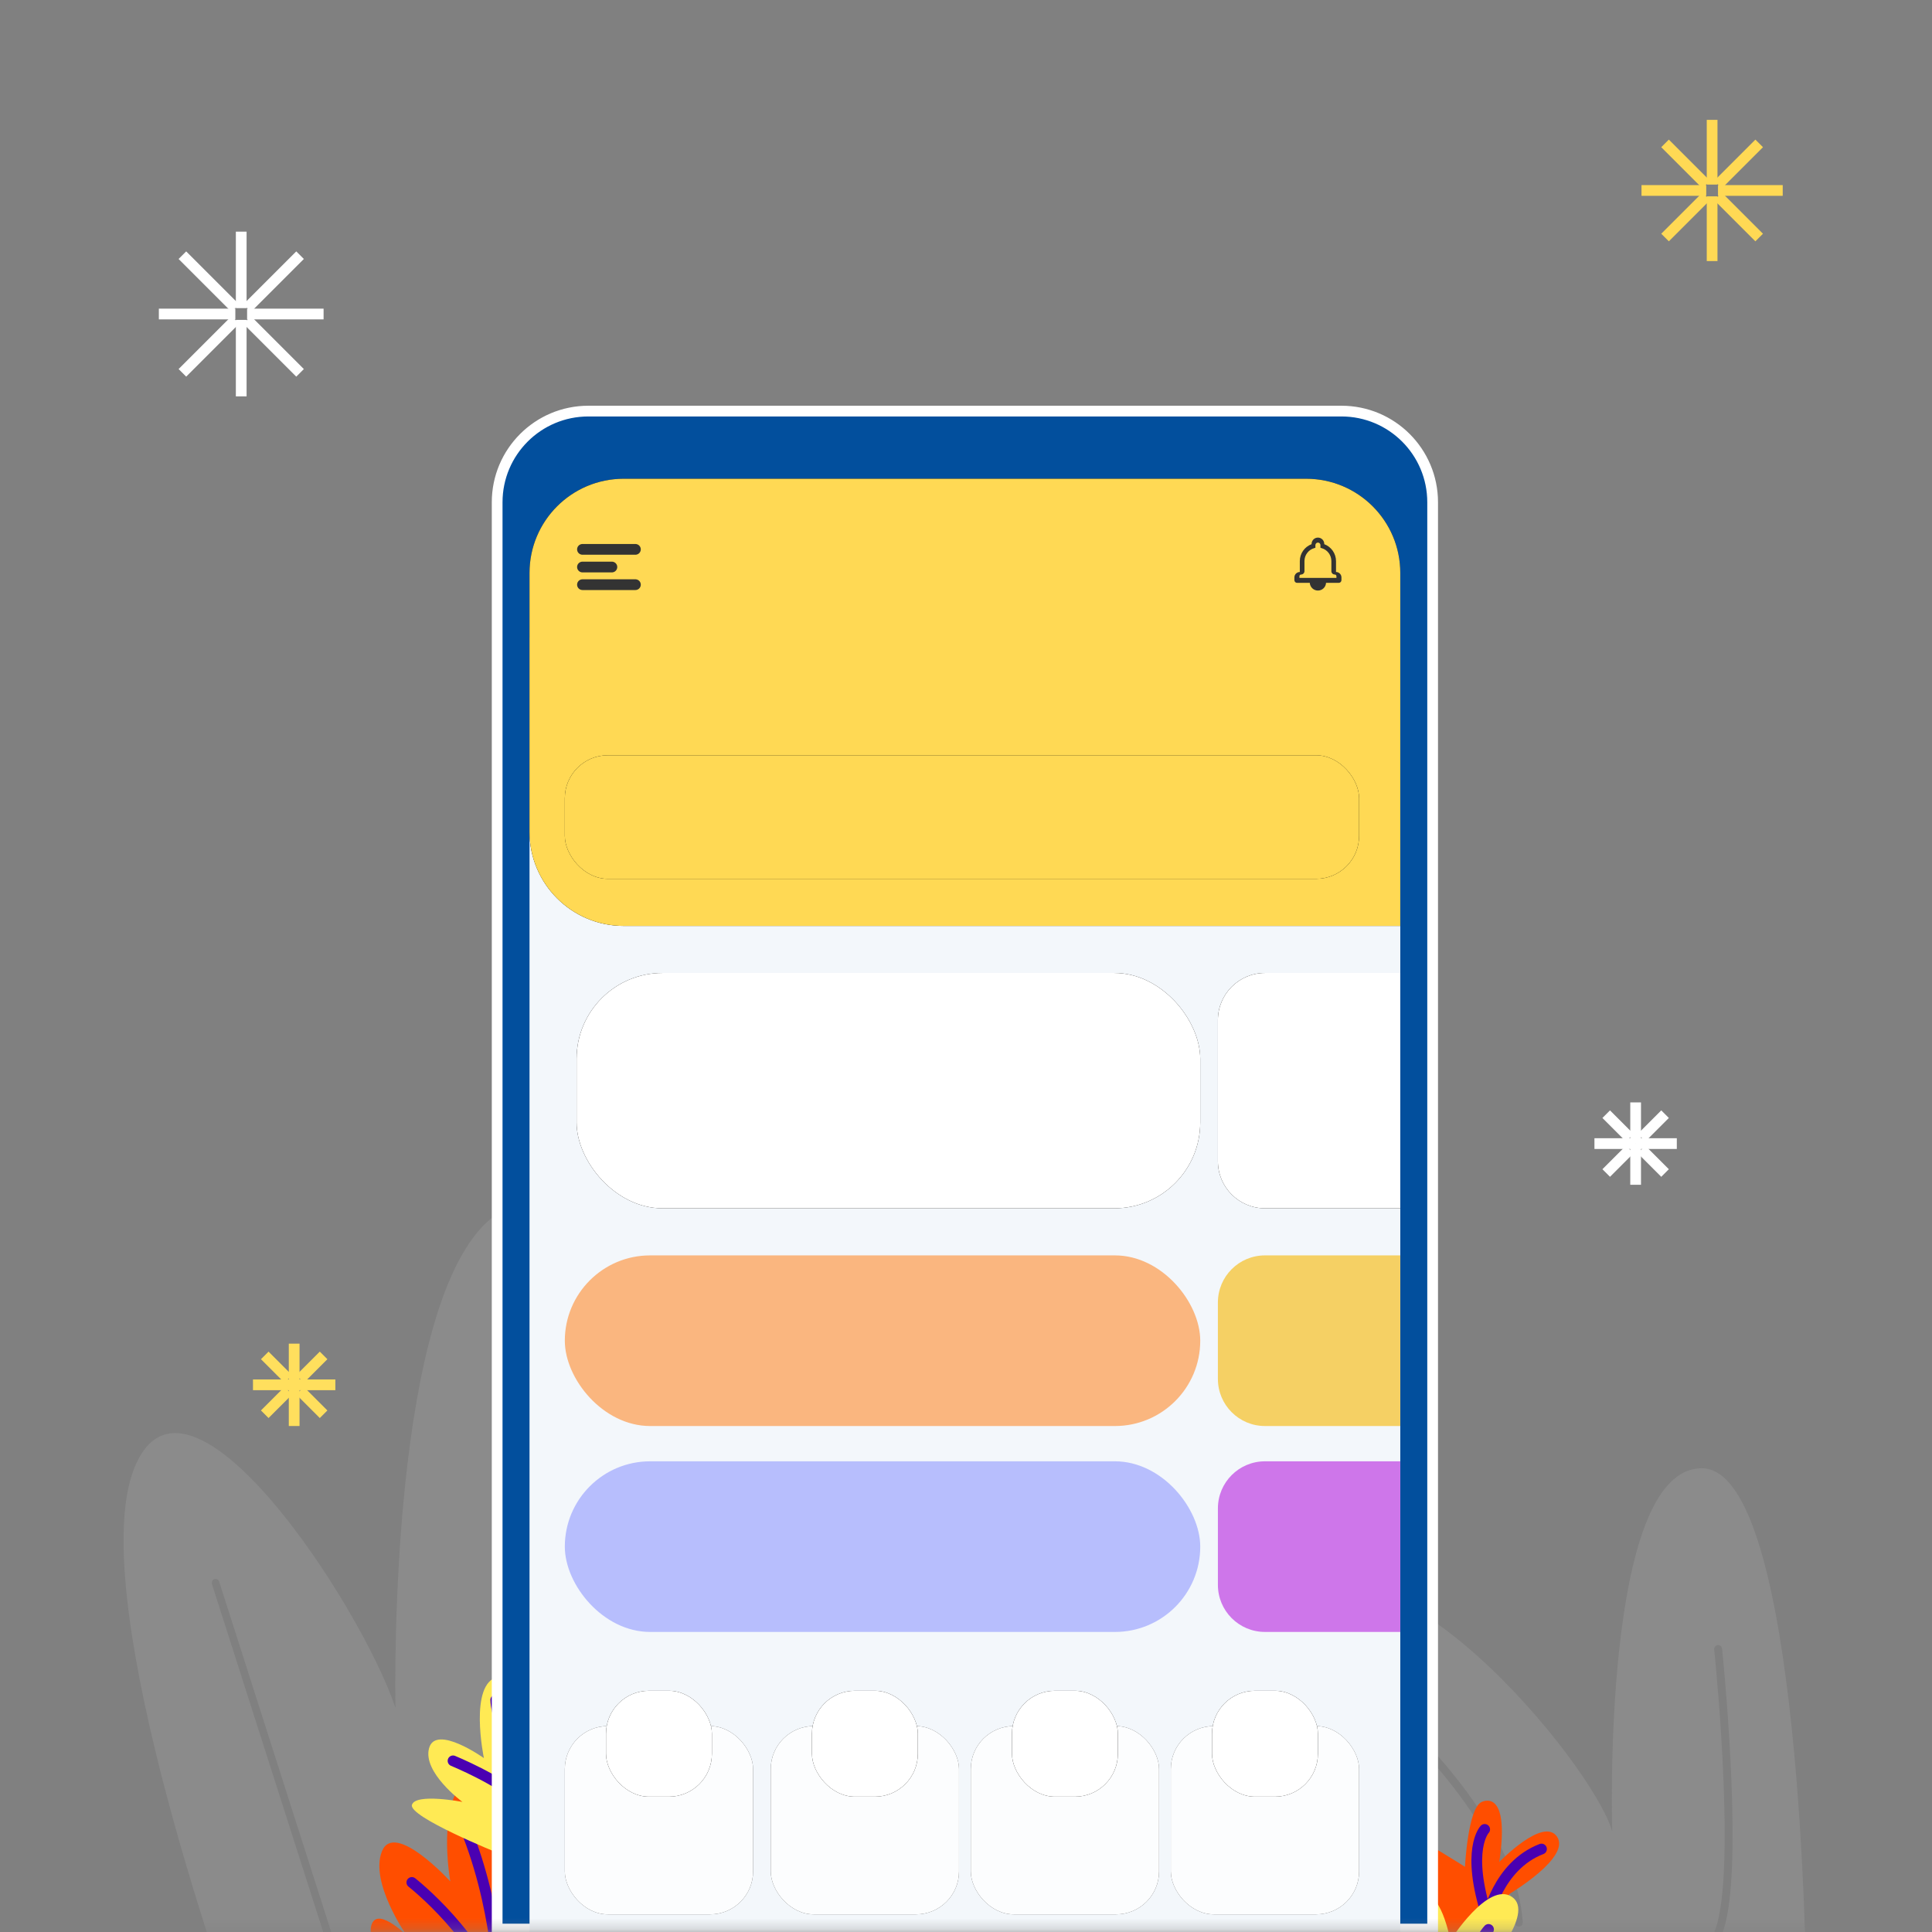 <?xml version="1.0" encoding="UTF-8"?>
<svg width="180px" height="180px" viewBox="0 0 180 180" version="1.1" xmlns="http://www.w3.org/2000/svg" xmlns:xlink="http://www.w3.org/1999/xlink">
    <rect x="0" y="0" width="180" height="180" fill="#808080" stroke="none"/>
    <title>ic_switchNewExperience 2</title>
    <defs>
        <rect id="path-1" x="0" y="0" width="179.796" height="173.766"></rect>
    </defs>
    <g id="ic_switchNewExperience-2" stroke="none" stroke-width="1" fill="none" fill-rule="evenodd">
        <g id="ic_switchNewExperience" transform="translate(0, 6.234)">
            <mask id="mask-2" fill="white">
                <use xlink:href="#path-1"></use>
            </mask>
            <g id="path-1"></g>
            <g id="Group-23" mask="url(#mask-2)">
                <g transform="translate(11.511, 4.933)" id="Group">
                    <path d="M38.2,100.861 C52.109,100.861 53.847,162.604 53.847,162.604 C53.847,162.604 58.716,134.349 67.756,134.349 C76.797,134.349 66.018,165.743 70.538,165.045 C75.059,164.348 71.929,106.791 84.795,122.139 C97.66,137.488 91.749,161.208 105.658,160.859 C119.567,160.511 100.79,149.697 108.788,139.232 C116.785,128.767 136.953,153.185 138.692,159.464 C138.692,159.464 137.649,125.627 147.037,125.627 C156.426,125.627 156.773,174.115 156.773,174.115 L10.73,177.603 C10.73,177.603 -3.875,137.837 0.993,125.627 C5.862,113.419 22.205,138.534 25.334,147.953 L25.334,147.94 C25.332,147.841 25.319,147.179 25.317,146.081 L25.317,145.442 C25.335,135.69 26.238,100.861 38.2,100.861 Z M83.579,136.219 L83.525,136.221 C83.342,136.242 83.206,136.395 83.201,136.574 L83.203,136.629 L87.112,170.456 L87.121,170.505 C87.166,170.681 87.334,170.8 87.519,170.779 C87.701,170.758 87.837,170.605 87.843,170.426 L87.841,170.371 L83.931,136.544 L83.922,136.495 C83.886,136.354 83.771,136.25 83.633,136.224 L83.579,136.219 Z M8.891,136.148 C8.814,135.986 8.633,135.903 8.463,135.962 C8.279,136.026 8.179,136.234 8.241,136.427 L8.241,136.427 L19.047,170.226 L19.065,170.272 C19.142,170.435 19.323,170.517 19.493,170.458 C19.677,170.394 19.777,170.186 19.716,169.994 L19.716,169.994 L8.909,136.195 L8.891,136.148 Z M148.58,142.102 L148.525,142.104 C148.342,142.123 148.205,142.274 148.197,142.453 L148.199,142.508 L148.331,143.877 L148.427,144.944 C148.501,145.789 148.574,146.682 148.645,147.61 L148.687,148.171 L148.742,148.936 C148.92,151.482 149.052,153.978 149.121,156.327 C149.3,162.405 149.037,166.827 148.225,168.803 C148.147,168.99 148.237,169.205 148.424,169.283 C148.611,169.36 148.825,169.271 148.902,169.083 C149.724,167.085 150.007,162.962 149.879,157.27 L149.871,156.94 L149.854,156.305 C149.785,153.969 149.655,151.49 149.478,148.962 L149.418,148.117 L149.382,147.634 C149.324,146.866 149.264,146.122 149.203,145.409 L149.158,144.88 L149.081,144.025 C149.061,143.805 149.042,143.597 149.023,143.402 L149.005,143.21 L148.928,142.431 C148.911,142.266 148.787,142.138 148.632,142.108 L148.58,142.102 Z M116.515,147.139 C116.399,147.28 116.406,147.482 116.523,147.614 L116.566,147.656 L117.033,148.056 L117.47,148.445 C117.825,148.764 118.208,149.118 118.612,149.505 C120.151,150.978 121.691,152.616 123.127,154.373 C126.943,159.043 129.337,163.686 129.627,167.987 C129.641,168.19 129.816,168.343 130.018,168.329 C130.22,168.316 130.372,168.14 130.359,167.938 C130.056,163.452 127.598,158.684 123.694,153.907 C122.237,152.125 120.678,150.466 119.118,148.973 C118.571,148.45 118.064,147.986 117.608,147.584 C117.488,147.479 117.379,147.383 117.279,147.298 L117.184,147.216 L117.031,147.088 C116.874,146.959 116.643,146.982 116.515,147.139 Z M39.34,116.118 C39.156,116.118 39.004,116.254 38.977,116.432 L38.973,116.486 L38.973,166.982 L38.977,167.032 C39.001,167.211 39.154,167.35 39.34,167.35 C39.524,167.35 39.676,167.214 39.703,167.036 L39.706,166.982 L39.706,116.486 L39.703,116.436 C39.679,116.257 39.526,116.118 39.34,116.118 Z" id="Combined-Shape-Copy-2" fill="#F5F5EF" fill-rule="nonzero" opacity="0.096"></path>
                    <g id="Group-17" transform="translate(23.023, 144.714)">
                        <path d="M99.743,27.695 C99.743,27.695 92.632,27.999 91.352,26.27 C90.072,24.541 93.949,24.501 93.949,24.501 C93.949,24.501 88.438,23.55 87.284,20.857 C86.129,18.165 93.256,18.457 93.256,18.457 C93.256,18.457 88.534,15.206 87.915,11.957 C87.295,8.709 101.955,18.044 101.955,18.044 C101.955,18.044 102.216,12.678 103.472,12.023 C103.472,12.023 106.206,10.482 105.152,17.598 C105.152,17.598 109.257,13.338 110.539,15.249 C111.821,17.161 106.173,20.521 106.173,20.521 L99.743,27.695 Z" id="Fill-1" fill="#FF4E00" fill-rule="nonzero"></path>
                        <path d="M103.79,14.56 C103.79,14.56 101.968,16.43 104.056,22.782 C104.056,22.782 105.003,17.955 109.084,16.388" id="Stroke-7" stroke="#4A00B2" stroke-linecap="round"></path>
                        <path d="M95.788,31.553 C95.788,31.553 92.418,23.734 93.35,23.223 C94.282,22.711 96.649,26.218 96.649,26.218 C96.649,26.218 95.932,21.905 97.796,20.846 C99.66,19.788 100.592,24.903 100.592,24.903 C100.592,24.903 104.106,19.347 106.329,20.846 C108.552,22.346 103.819,27.607 103.819,27.607 C103.819,27.607 108.337,24.976 108.982,27.022 C109.628,29.068 106.975,31.553 106.975,31.553 L95.788,31.553 Z" id="Fill-9" fill="#FFEA54" fill-rule="nonzero"></path>
                        <path d="M98.12,25.097 C98.12,25.097 99.656,29.087 99.656,31.553 L100.695,31.553 C100.695,31.553 102.656,25.535 104.15,23.879" id="Stroke-11" stroke="#4A00B2" stroke-linecap="round"></path>
                        <path d="M5.302,31.24 C5.302,31.24 -0.331,25.997 0.015,23.732 C0.361,21.467 3.338,24.418 3.338,24.418 C3.338,24.418 -0.123,19.476 1.054,16.593 C2.23,13.71 7.422,19.408 7.422,19.408 C7.422,19.408 6.314,13.367 8.322,10.484 C10.329,7.601 14.344,25.791 14.344,25.791 C14.344,25.791 18.635,22.016 20.089,22.496 C20.089,22.496 23.342,23.457 17.113,27.919 C17.113,27.919 23.481,27.919 22.996,30.321 C22.512,32.724 15.659,30.87 15.659,30.87 L5.302,31.24 Z" id="Fill-15" fill="#FF4E00" fill-rule="nonzero"></path>
                        <path d="M3.837,19.502 C3.837,19.502 10.485,24.697 12.059,31.005 C12.059,31.005 12.144,23.032 9.088,15.108" id="Stroke-19" stroke="#4A00B2" stroke-linecap="round"></path>
                        <path d="M11.843,16.752 C11.843,16.752 3.521,13.393 3.846,12.275 C4.171,11.157 8.548,11.998 8.548,11.998 C8.548,11.998 4.819,9.254 5.442,6.991 C6.066,4.727 10.55,7.917 10.55,7.917 C10.55,7.917 9.092,0.924 11.877,0.339 C14.661,-0.246 14.982,7.471 14.982,7.471 C14.982,7.471 16.444,1.936 18.443,3 C20.442,4.063 20.279,8.033 20.279,8.033 L11.843,16.752 Z" id="Fill-23" fill="#FFEA54" fill-rule="nonzero"></path>
                        <path d="M7.674,8.173 C7.674,8.173 12.033,9.964 13.951,11.819 L14.8,10.999 C14.8,10.999 11.722,4.925 11.654,2.5" id="Stroke-25" stroke="#4A00B2" stroke-linecap="round"></path>
                    </g>
                    <path d="M113.469,27.134 C115.815,27.134 117.939,28.085 119.477,29.622 C121.014,31.16 121.965,33.284 121.965,35.63 L121.965,35.63 L121.965,168.559 L34.808,168.559 L34.808,35.63 C34.808,33.284 35.759,31.16 37.297,29.622 C38.834,28.085 40.958,27.134 43.305,27.134 L43.305,27.134 L113.469,27.134 Z" id="Rectangle" stroke="#FFFFFF" fill="#024F9D" fill-rule="nonzero"></path>
                    <g id="Group-16" transform="translate(37.823, 33.438)">
                        <rect id="Mask" fill="#F3F7FB" fill-rule="nonzero" x="0" y="14.8" width="81.127" height="120.595"></rect>
                        <g id="Rectangle">
                            <g id="path-3-link" fill="#000000" fill-rule="nonzero">
                                <path d="M8.771,0 L72.357,0 C77.201,0 81.127,3.927 81.127,8.771 L81.127,41.66 L81.127,41.66 L8.771,41.66 C3.927,41.66 0,37.733 0,32.89 L0,8.771 C0,3.927 3.927,0 8.771,0 Z" id="path-3"></path>
                            </g>
                            <g id="path-3-link" fill="#FFD954">
                                <path d="M8.771,0 L72.357,0 C77.201,0 81.127,3.927 81.127,8.771 L81.127,41.66 L81.127,41.66 L8.771,41.66 C3.927,41.66 0,37.733 0,32.89 L0,8.771 C0,3.927 3.927,0 8.771,0 Z" id="path-3"></path>
                            </g>
                        </g>
                        <g id="notification" transform="translate(71.261, 5.482)" fill="#333333" fill-rule="nonzero">
                            <path d="M2.95,4.217 C2.929,4.616 2.598,4.933 2.193,4.933 C1.788,4.933 1.457,4.616 1.435,4.217 L0.253,4.217 C0.113,4.217 0,4.104 0,3.964 L0,3.711 C0,3.431 0.227,3.205 0.506,3.205 C0.506,3.205 0.506,2.193 0.506,2.193 C0.506,1.48 0.952,0.855 1.602,0.612 L1.602,0.59 C1.602,0.264 1.867,0 2.193,0 C2.519,0 2.783,0.264 2.783,0.59 L2.783,0.612 C3.433,0.855 3.879,1.48 3.879,2.193 L3.879,3.204 C4.158,3.205 4.385,3.431 4.385,3.711 L4.385,3.964 C4.385,4.103 4.272,4.217 4.132,4.217 L2.95,4.217 Z M3.917,3.754 L3.917,3.597 C3.917,3.511 3.846,3.44 3.76,3.44 C3.586,3.44 3.446,3.3 3.446,3.127 L3.446,2.187 C3.446,1.624 3.073,1.135 2.541,0.982 L2.428,0.949 L2.428,0.697 C2.428,0.568 2.323,0.463 2.193,0.463 C2.063,0.463 1.958,0.568 1.958,0.697 L1.958,0.949 L1.844,0.982 C1.312,1.135 0.939,1.624 0.939,2.187 L0.939,3.127 C0.939,3.3 0.798,3.44 0.626,3.44 C0.539,3.44 0.469,3.511 0.469,3.597 L0.469,3.754 L3.917,3.754 Z" id="Shape"></path>
                        </g>
                        <g id="Group-13" stroke-linecap="round" transform="translate(4.933, 6.03)" stroke="#333333">
                            <line x1="0" y1="0.548" x2="4.933" y2="0.548" id="Stroke-7"></line>
                            <line x1="0" y1="2.193" x2="2.741" y2="2.193" id="Stroke-9"></line>
                            <line x1="0" y1="3.837" x2="4.933" y2="3.837" id="Stroke-11"></line>
                        </g>
                        <g id="Rectangle-Copy-22" transform="translate(3.289, 25.763)">
                            <g id="path-5-link" fill="#000000" fill-rule="nonzero">
                                <rect id="path-5" x="0" y="0" width="74.001" height="11.511" rx="4"></rect>
                            </g>
                            <g id="path-5-link" fill="#FFD954">
                                <rect id="path-5" x="0" y="0" width="74.001" height="11.511" rx="4"></rect>
                            </g>
                        </g>
                        <rect id="Rectangle-Copy-3" fill-opacity="0.6" fill="#FF8B2E" fill-rule="nonzero" x="3.289" y="72.357" width="59.201" height="15.897" rx="7.948"></rect>
                        <path d="M68.52,72.357 L81.127,72.357 L81.127,72.357 L81.127,88.254 L68.52,88.254 C66.098,88.254 64.135,86.29 64.135,83.868 L64.135,76.742 C64.135,74.32 66.098,72.357 68.52,72.357 Z" id="Rectangle-Copy-26" fill-opacity="0.6" fill="#F7B500" fill-rule="nonzero"></path>
                        <path d="M68.52,91.542 L81.127,91.542 L81.127,91.542 L81.127,107.439 L68.52,107.439 C66.098,107.439 64.135,105.476 64.135,103.054 L64.135,95.928 C64.135,93.506 66.098,91.542 68.52,91.542 Z" id="Rectangle-Copy-28" fill-opacity="0.6" fill="#B620E0" fill-rule="nonzero"></path>
                        <rect id="Rectangle-Copy-33" fill-opacity="0.6" fill="#8F98FF" fill-rule="nonzero" x="3.289" y="91.542" width="59.201" height="15.897" rx="7.948"></rect>
                        <g id="Mask-Copy-14" opacity="0.755" transform="translate(3.289, 116.21)">
                            <g id="path-7-link" fill="#000000" fill-rule="nonzero">
                                <rect id="path-7" x="0" y="0" width="17.541" height="17.541" rx="4"></rect>
                            </g>
                            <g id="path-7-link" fill="#FFFFFF">
                                <rect id="path-7" x="0" y="0" width="17.541" height="17.541" rx="4"></rect>
                            </g>
                        </g>
                        <g id="Mask-Copy-14" transform="translate(7.126, 112.921)">
                            <g id="path-9-link" fill="#000000" fill-rule="nonzero">
                                <rect id="path-9" x="0" y="0" width="9.867" height="9.867" rx="4"></rect>
                            </g>
                            <g id="path-9-link" fill="#FFFFFF">
                                <rect id="path-9" x="0" y="0" width="9.867" height="9.867" rx="4"></rect>
                            </g>
                        </g>
                        <g id="Mask-Copy-15" opacity="0.755" transform="translate(22.474, 116.21)">
                            <g id="path-11-link" fill="#000000" fill-rule="nonzero">
                                <rect id="path-11" x="0" y="0" width="17.541" height="17.541" rx="4"></rect>
                            </g>
                            <g id="path-11-link" fill="#FFFFFF">
                                <rect id="path-11" x="0" y="0" width="17.541" height="17.541" rx="4"></rect>
                            </g>
                        </g>
                        <g id="Mask-Copy-17" opacity="0.755" transform="translate(41.112, 116.21)">
                            <g id="path-13-link" fill="#000000" fill-rule="nonzero">
                                <rect id="path-13" x="0" y="0" width="17.541" height="17.541" rx="4"></rect>
                            </g>
                            <g id="path-13-link" fill="#FFFFFF">
                                <rect id="path-13" x="0" y="0" width="17.541" height="17.541" rx="4"></rect>
                            </g>
                        </g>
                        <g id="Mask-Copy-20" transform="translate(44.949, 112.921)">
                            <g id="path-15-link" fill="#000000" fill-rule="nonzero">
                                <rect id="path-15" x="0" y="0" width="9.867" height="9.867" rx="4"></rect>
                            </g>
                            <g id="path-15-link" fill="#FFFFFF">
                                <rect id="path-15" x="0" y="0" width="9.867" height="9.867" rx="4"></rect>
                            </g>
                        </g>
                        <g id="Mask-Copy-18" opacity="0.755" transform="translate(59.749, 116.21)">
                            <g id="path-17-link" fill="#000000" fill-rule="nonzero">
                                <rect id="path-17" x="0" y="0" width="17.541" height="17.541" rx="4"></rect>
                            </g>
                            <g id="path-17-link" fill="#FFFFFF">
                                <rect id="path-17" x="0" y="0" width="17.541" height="17.541" rx="4"></rect>
                            </g>
                        </g>
                        <g id="Mask-Copy-16" transform="translate(26.312, 112.921)">
                            <g id="path-19-link" fill="#000000" fill-rule="nonzero">
                                <rect id="path-19" x="0" y="0" width="9.867" height="9.867" rx="4"></rect>
                            </g>
                            <g id="path-19-link" fill="#FFFFFF">
                                <rect id="path-19" x="0" y="0" width="9.867" height="9.867" rx="4"></rect>
                            </g>
                        </g>
                        <g id="Mask-Copy-21" transform="translate(63.586, 112.921)">
                            <g id="path-21-link" fill="#000000" fill-rule="nonzero">
                                <rect id="path-21" x="0" y="0" width="9.867" height="9.867" rx="4"></rect>
                            </g>
                            <g id="path-21-link" fill="#FFFFFF">
                                <rect id="path-21" x="0" y="0" width="9.867" height="9.867" rx="4"></rect>
                            </g>
                        </g>
                        <g id="Rectangle-Copy-21" transform="translate(4.385, 46.045)">
                            <g id="path-23-link" fill="#000000" fill-rule="nonzero">
                                <rect id="path-23" x="0" y="0" width="58.105" height="21.926" rx="8"></rect>
                            </g>
                            <g id="path-23-link" fill="#FFFFFF">
                                <rect id="path-23" x="0" y="0" width="58.105" height="21.926" rx="8"></rect>
                            </g>
                        </g>
                        <g id="Rectangle-Copy-20" transform="translate(64.135, 46.045)">
                            <g id="path-25-link" fill="#000000" fill-rule="nonzero">
                                <path d="M4.385,0 L16.993,0 L16.993,0 L16.993,21.926 L4.385,21.926 C1.963,21.926 0,19.963 0,17.541 L0,4.385 C0,1.963 1.963,0 4.385,0 Z" id="path-25"></path>
                            </g>
                            <g id="path-25-link" fill="#FFFFFF">
                                <path d="M4.385,0 L16.993,0 L16.993,0 L16.993,21.926 L4.385,21.926 C1.963,21.926 0,19.963 0,17.541 L0,4.385 C0,1.963 1.963,0 4.385,0 Z" id="path-25"></path>
                            </g>
                        </g>
                    </g>
                    <g id="Group-13-Copy" transform="translate(3.289, 10.415)" stroke="#FFFFFF">
                        <line x1="7.674" y1="7.126" x2="7.674" y2="0" id="Stroke-1"></line>
                        <line x1="7.126" y1="7.126" x2="2.193" y2="2.193" id="Stroke-3"></line>
                        <line x1="7.126" y1="7.674" x2="0" y2="7.674" id="Stroke-4"></line>
                        <line x1="7.126" y1="8.222" x2="2.193" y2="13.156" id="Stroke-6"></line>
                        <line x1="7.674" y1="15.348" x2="7.674" y2="8.222" id="Stroke-7"></line>
                        <line x1="13.156" y1="13.156" x2="8.222" y2="8.222" id="Stroke-9"></line>
                        <line x1="15.348" y1="7.674" x2="8.222" y2="7.674" id="Stroke-10"></line>
                        <line x1="13.156" y1="2.193" x2="8.222" y2="7.126" id="Stroke-12"></line>
                    </g>
                    <g id="Group-13-Copy-3" transform="translate(12.059, 114.017)" stroke="#FFDF5D">
                        <line x1="3.837" y1="3.837" x2="3.837" y2="0" id="Stroke-1"></line>
                        <line x1="3.289" y1="3.289" x2="1.096" y2="1.096" id="Stroke-3"></line>
                        <line x1="3.837" y1="3.837" x2="0" y2="3.837" id="Stroke-4"></line>
                        <line x1="3.289" y1="4.385" x2="1.096" y2="6.578" id="Stroke-6"></line>
                        <line x1="3.837" y1="7.674" x2="3.837" y2="3.837" id="Stroke-7"></line>
                        <line x1="6.578" y1="6.578" x2="4.385" y2="4.385" id="Stroke-9"></line>
                        <line x1="7.674" y1="3.837" x2="3.837" y2="3.837" id="Stroke-10"></line>
                        <line x1="6.578" y1="1.096" x2="4.385" y2="3.289" id="Stroke-12"></line>
                    </g>
                    <g id="Group-13" transform="translate(141.425, 0)" stroke="#FFD954">
                        <line x1="6.578" y1="6.03" x2="6.578" y2="0" id="Stroke-1"></line>
                        <line x1="6.03" y1="6.03" x2="2.193" y2="2.193" id="Stroke-3"></line>
                        <line x1="6.03" y1="6.578" x2="0" y2="6.578" id="Stroke-4"></line>
                        <line x1="6.03" y1="7.126" x2="2.193" y2="10.963" id="Stroke-6"></line>
                        <line x1="6.578" y1="13.156" x2="6.578" y2="7.126" id="Stroke-7"></line>
                        <line x1="10.963" y1="10.963" x2="7.126" y2="7.126" id="Stroke-9"></line>
                        <line x1="13.156" y1="6.578" x2="7.126" y2="6.578" id="Stroke-10"></line>
                        <line x1="10.963" y1="2.193" x2="7.126" y2="6.03" id="Stroke-12"></line>
                    </g>
                    <g id="Group-13-Copy-2" transform="translate(137.04, 91.542)" stroke="#FFFFFF">
                        <line x1="3.837" y1="3.837" x2="3.837" y2="0" id="Stroke-1"></line>
                        <line x1="3.289" y1="3.289" x2="1.096" y2="1.096" id="Stroke-3"></line>
                        <line x1="3.837" y1="3.837" x2="0" y2="3.837" id="Stroke-4"></line>
                        <line x1="3.289" y1="4.385" x2="1.096" y2="6.578" id="Stroke-6"></line>
                        <line x1="3.837" y1="7.674" x2="3.837" y2="3.837" id="Stroke-7"></line>
                        <line x1="6.578" y1="6.578" x2="4.385" y2="4.385" id="Stroke-9"></line>
                        <line x1="7.674" y1="3.837" x2="3.837" y2="3.837" id="Stroke-10"></line>
                        <line x1="6.578" y1="1.096" x2="4.385" y2="3.289" id="Stroke-12"></line>
                    </g>
                </g>
            </g>
        </g>
    </g>
</svg>